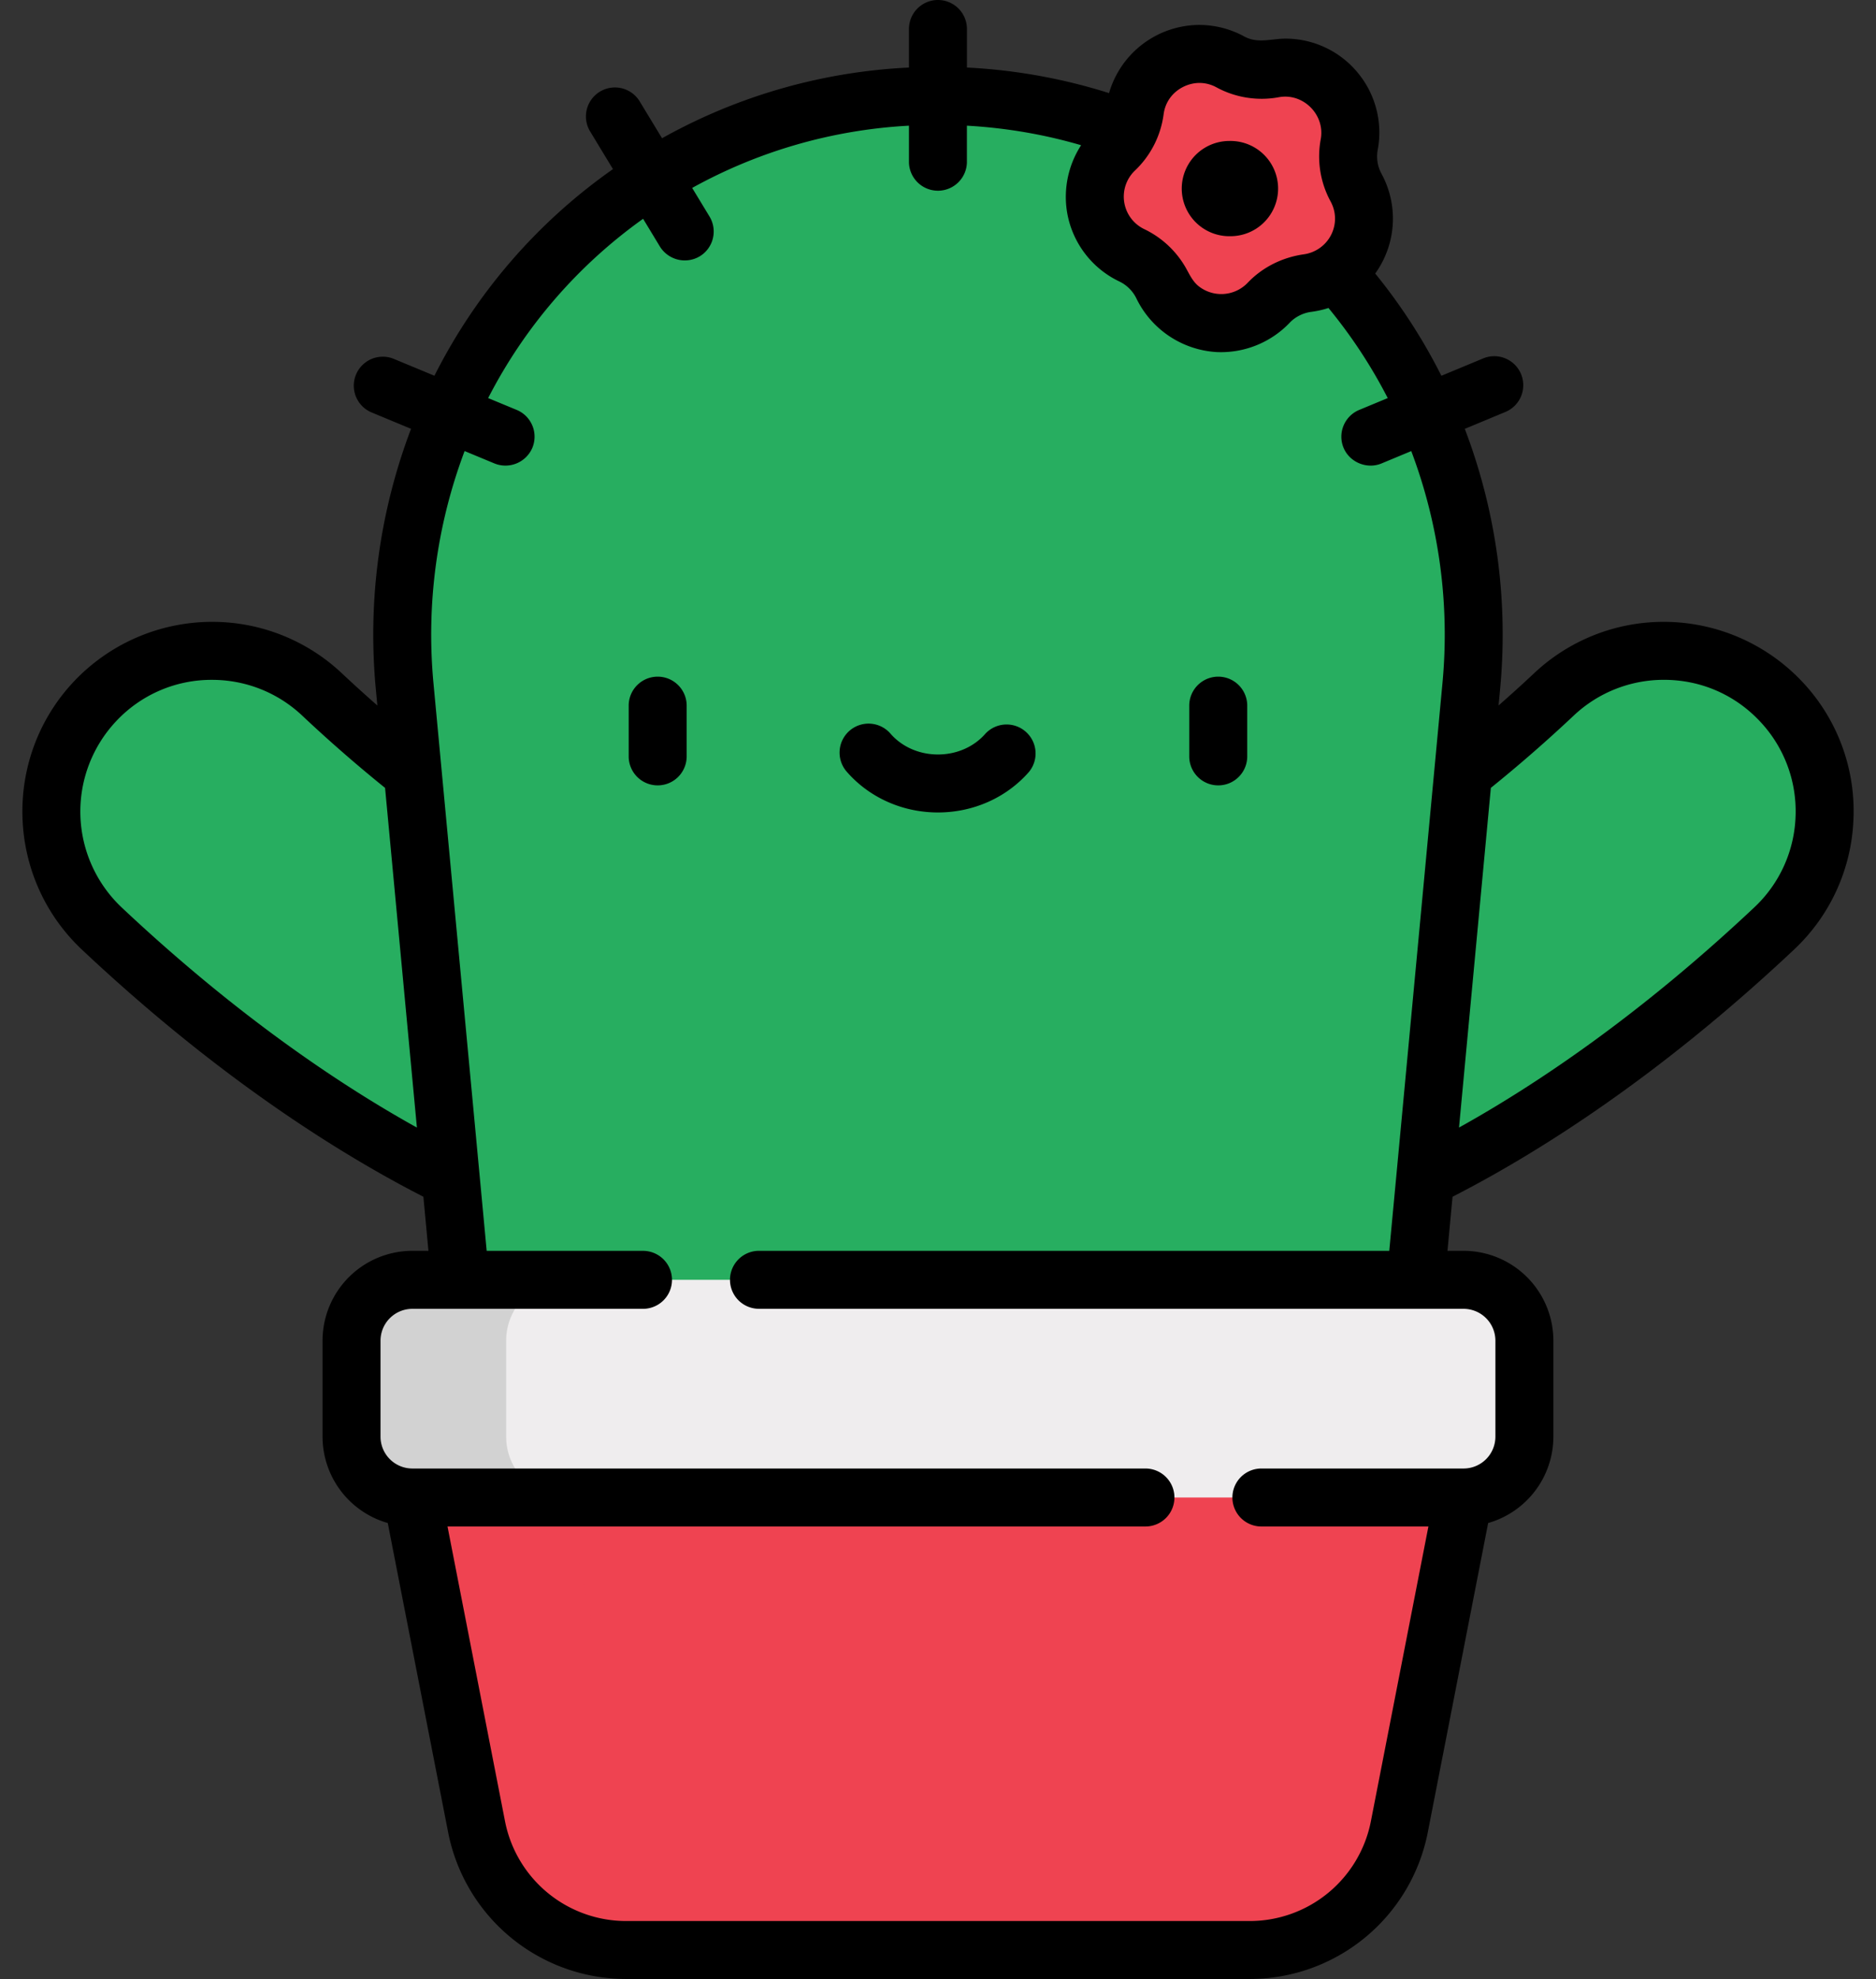 <svg width="73" height="77" fill="none" xmlns="http://www.w3.org/2000/svg"><rect width="100%" height="100%" fill="#333333" stroke="none"/><path d="M52.266 47.193L48.396 35.3l-.061.02c.052-.018 5.336-1.907 12.13-8.299a6.253 6.253 0 118.57 9.11C60.18 44.459 53.05 46.937 52.265 47.193zM20.734 47.193L24.605 35.3l.06.02c-.052-.018-5.336-1.907-12.13-8.299a6.253 6.253 0 10-8.569 9.11c8.854 8.328 15.984 10.806 16.768 11.062z" fill="#27AE60"/><path d="M11.18 26.052c.02.351.042.702.075 1.053l1.498 15.987c4.429 2.88 7.484 3.939 7.982 4.1l3.87-11.892.061.02c-.053-.018-5.337-1.907-12.13-8.298a6.248 6.248 0 00-1.355-.97zM61.746 27.105c.033-.35.055-.702.074-1.053a6.25 6.25 0 00-1.355.97c-6.794 6.39-12.078 8.28-12.13 8.299l.06-.02 3.871 11.892c.498-.162 3.553-1.22 7.982-4.101l1.498-15.987z" fill="#27AE60"/><path d="M49.297 8.09A20.85 20.85 0 0036.5 3.728a20.85 20.85 0 00-12.797 4.364c-5.678 4.39-8.625 11.448-7.956 18.593l2.165 23.112L36.5 54.031l18.588-4.235 2.166-23.112c.669-7.145-2.279-14.204-7.957-18.593z" fill="#27AE60"/><path d="M52.769 7.299a2.53 2.53 0 01-.265-1.674 2.529 2.529 0 00-2.95-2.95 2.53 2.53 0 01-1.674-.266 2.529 2.529 0 00-3.718 1.895 2.53 2.53 0 01-.77 1.51 2.53 2.53 0 00.653 4.12c.526.25.949.673 1.199 1.199a2.529 2.529 0 004.12.652 2.53 2.53 0 011.51-.77A2.529 2.529 0 0052.77 7.3zM36.5 54.03l-20.454 4.235 2.501 12.817a5.925 5.925 0 005.815 4.79h24.276a5.925 5.925 0 005.815-4.79l2.501-12.817L36.5 54.03z" fill="#EF4351"/><path d="M24.563 71.082l-2.5-12.817 17.445-3.612-3.008-.623-20.454 4.235 2.501 12.817a5.925 5.925 0 005.815 4.79h6.016a5.925 5.925 0 01-5.815-4.79z" fill="#EF4351"/><path d="M56.954 49.796H16.046a2.366 2.366 0 00-2.365 2.366v3.737a2.366 2.366 0 002.365 2.366h40.908a2.366 2.366 0 002.366-2.366v-3.737a2.366 2.366 0 00-2.366-2.366z" fill="#EFEDEE"/><path d="M19.696 55.9v-3.738a2.366 2.366 0 012.366-2.366h-6.015a2.366 2.366 0 00-2.366 2.366v3.737a2.366 2.366 0 002.366 2.366h6.015a2.366 2.366 0 01-2.366-2.366z" fill="#D2D2D2"/><path d="M25.592 26.328c-.623 0-1.128.505-1.128 1.128v1.974a1.128 1.128 0 002.256 0v-1.974c0-.623-.505-1.128-1.128-1.128zM47.405 30.558c.623 0 1.128-.505 1.128-1.128v-1.974a1.128 1.128 0 00-2.256 0v1.974c0 .623.505 1.128 1.128 1.128zM36.498 31.612c1.375 0 2.666-.575 3.541-1.577a1.128 1.128 0 00-1.698-1.484c-.447.511-1.119.805-1.843.805-.723 0-1.395-.294-1.842-.805a1.128 1.128 0 10-1.699 1.484c.876 1.002 2.167 1.577 3.541 1.577zM47.838 9.19a1.853 1.853 0 100-3.705 1.853 1.853 0 000 3.706z" fill="#000"/><path d="M72.126 31.801a7.333 7.333 0 00-2.002-5.282 7.41 7.41 0 00-5.377-2.324 7.353 7.353 0 00-5.056 2.005c-.454.427-.915.842-1.378 1.25l.062-.66a22.478 22.478 0 00-1.376-10.104l1.557-.648a1.128 1.128 0 10-.865-2.083l-1.603.666a21.864 21.864 0 00-2.575-3.978 3.655 3.655 0 00.244-3.884 1.405 1.405 0 01-.147-.927 3.642 3.642 0 00-.779-3.005 3.642 3.642 0 00-2.806-1.324c-.558 0-1.081.203-1.608-.084A3.663 3.663 0 0046.671.97a3.67 3.67 0 00-3.515 2.653 21.944 21.944 0 00-5.53-.995V1.128a1.128 1.128 0 00-2.256 0v1.5a21.796 21.796 0 00-9.608 2.751l-.85-1.4a1.128 1.128 0 10-1.928 1.169l.868 1.432a21.773 21.773 0 00-6.947 8.04l-1.6-.664a1.128 1.128 0 00-.865 2.083l1.555.646a22.541 22.541 0 00-1.373 10.105l.062.66a55.156 55.156 0 01-1.378-1.25 7.353 7.353 0 00-5.057-2.005 7.41 7.41 0 00-5.377 2.324c-2.788 2.964-2.645 7.645.319 10.433 5.345 5.029 10.086 7.975 13.284 9.612l.197 2.104h-.628a3.498 3.498 0 00-3.493 3.494v3.737a3.5 3.5 0 002.538 3.36l2.35 12.039A7.066 7.066 0 0024.36 77h24.276a7.066 7.066 0 006.922-5.702l2.35-12.039a3.5 3.5 0 002.538-3.36v-3.737a3.498 3.498 0 00-3.494-3.494h-.627l.197-2.104c3.197-1.637 7.938-4.583 13.283-9.612a7.333 7.333 0 002.32-5.15zM46.672 3.227c.232 0 .456.058.667.173.732.399 1.6.536 2.42.383.955-.178 1.811.686 1.634 1.635a3.668 3.668 0 00.384 2.42c.224.412.23.888.018 1.306a1.413 1.413 0 01-1.052.75c-.837.117-1.617.5-2.2 1.116a1.42 1.42 0 01-1.921.109c-.237-.2-.355-.486-.508-.748a3.702 3.702 0 00-1.586-1.455 1.402 1.402 0 01-.361-2.283 3.688 3.688 0 001.112-2.184c.103-.793.795-1.222 1.393-1.222zM4.737 35.31a5.131 5.131 0 01-.221-7.245 5.077 5.077 0 013.734-1.613c1.31 0 2.556.494 3.51 1.392a56.233 56.233 0 003.224 2.812l1.239 13.217c-2.985-1.66-7.006-4.349-11.486-8.563zm24.796 15.615h27.42a1.24 1.24 0 011.237 1.238v3.737a1.24 1.24 0 01-1.238 1.238h-7.868a1.128 1.128 0 000 2.256h6.499l-2.239 11.473a4.806 4.806 0 01-4.708 3.878H24.36a4.806 4.806 0 01-4.708-3.878l-2.238-11.473h27.158a1.128 1.128 0 000-2.256H16.045a1.24 1.24 0 01-1.238-1.238v-3.737a1.24 1.24 0 011.238-1.238h8.976a1.128 1.128 0 000-2.256h-6.083l-.275-2.936L17.2 30.134l-.333-3.555a20.28 20.28 0 011.212-9.029l1.161.482a1.138 1.138 0 001.475-.608 1.128 1.128 0 00-.61-1.475l-1.11-.46a19.505 19.505 0 016.03-6.976l.654 1.08a1.139 1.139 0 001.55.38 1.128 1.128 0 00.379-1.55l-.674-1.111A19.561 19.561 0 0135.37 4.89v1.436a1.128 1.128 0 002.255 0V4.89c1.512.085 2.999.337 4.443.76l-.007.012a3.699 3.699 0 00-.544 2.561 3.656 3.656 0 002.042 2.73c.288.138.526.376.664.665a3.716 3.716 0 003.109 2.08 3.698 3.698 0 002.846-1.133l.003-.003c.214-.229.52-.385.837-.427.229-.03.457-.08.676-.152A19.595 19.595 0 0154 15.489l-1.108.46a1.128 1.128 0 00-.61 1.475c.236.566.91.843 1.475.609l1.159-.482a20.216 20.216 0 011.214 9.028l-.317 3.388-1.477 15.765-.276 2.936H29.534a1.128 1.128 0 000 2.256zM68.26 35.309c-4.48 4.214-8.501 6.903-11.486 8.563l1.239-13.217a56.296 56.296 0 003.224-2.812 5.105 5.105 0 013.51-1.392c1.43 0 2.756.573 3.734 1.613a5.092 5.092 0 011.39 3.669 5.092 5.092 0 01-1.611 3.576z" fill="#000"/></svg>